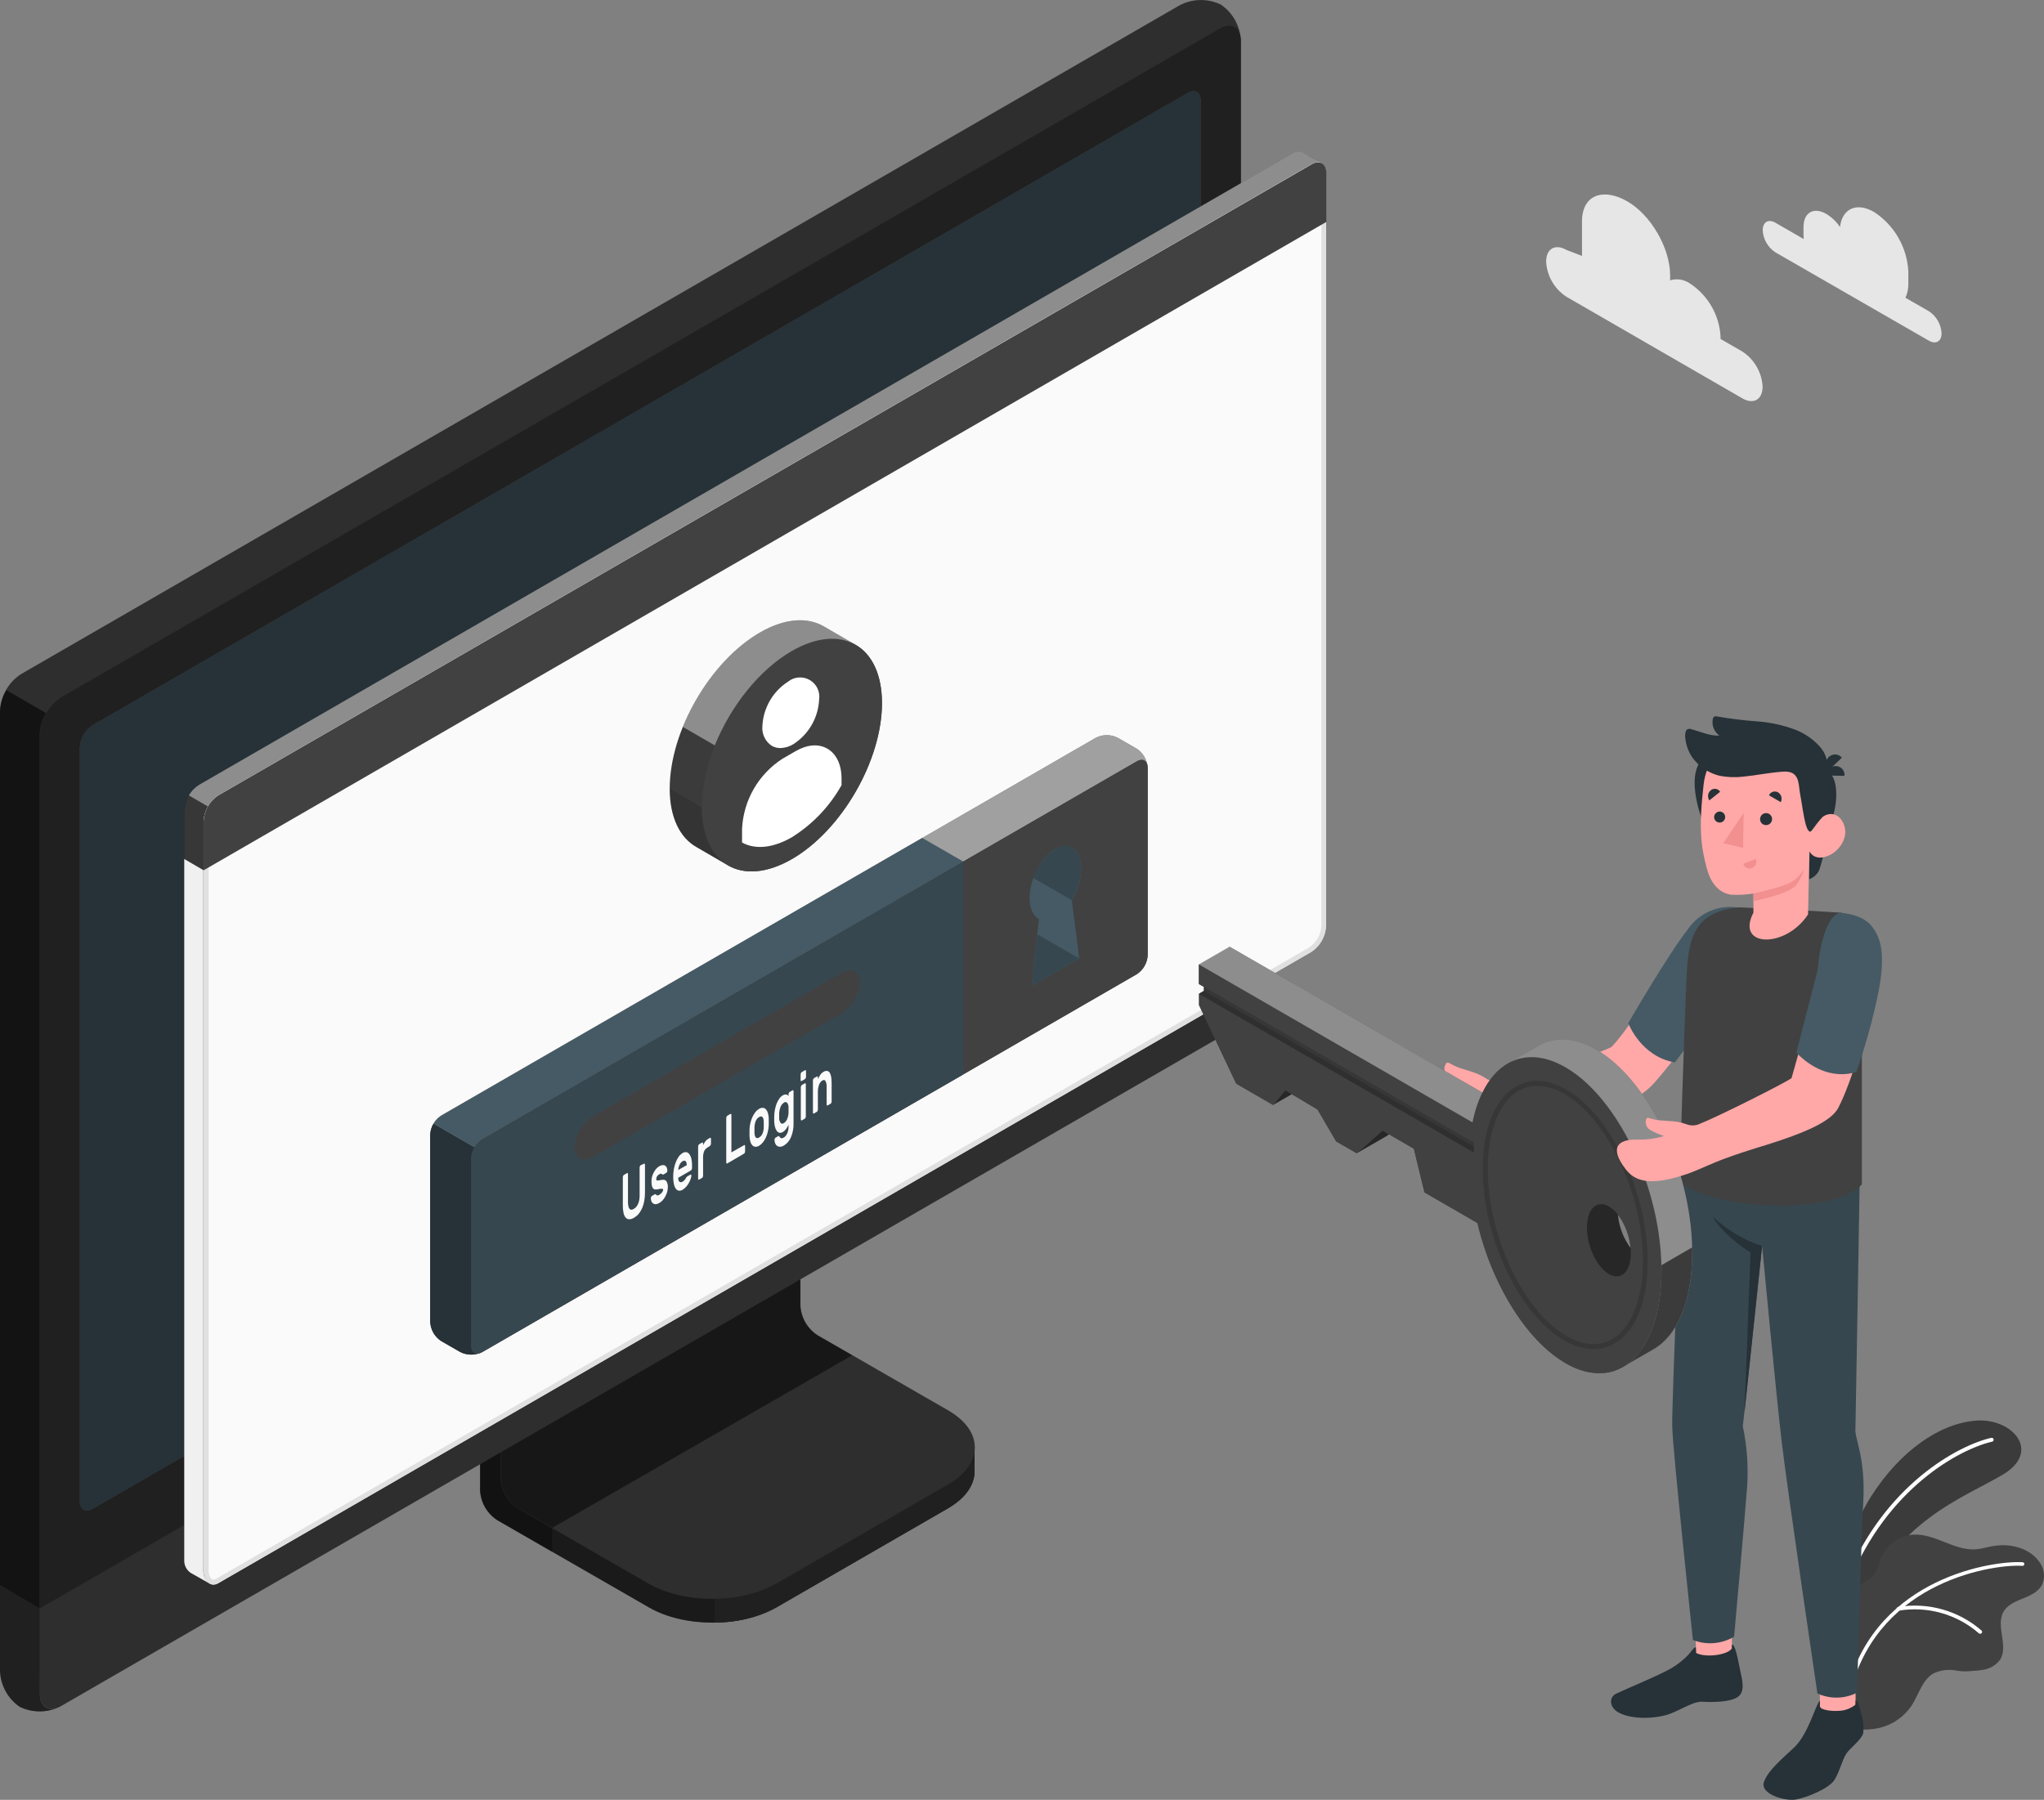 <svg width="503" height="443" viewBox="0 0 503 443" fill="none" xmlns="http://www.w3.org/2000/svg">
<rect x="0" y="0" width="503" height="443" fill="#808080" stroke="none"/>
<path d="M191.089 395.629L233.292 371.232C237.641 368.72 239.815 365.435 239.815 362.138C239.815 358.84 239.815 356.268 239.815 356.268L196.041 331.581C194.818 330.79 193.8 329.722 193.069 328.462C192.339 327.203 191.917 325.788 191.838 324.334V272.291L118.156 314.877V366.896C118.241 368.349 118.665 369.761 119.396 371.02C120.126 372.278 121.141 373.348 122.36 374.143L159.611 395.593C168.284 400.653 182.392 400.653 191.089 395.629Z" fill="#414141"/>
<g opacity="0.6">
<path d="M191.089 395.629L233.292 371.232C237.641 368.72 239.815 365.435 239.815 362.138C239.815 358.84 239.815 356.268 239.815 356.268L196.041 331.581C194.818 330.79 193.8 329.722 193.069 328.462C192.339 327.203 191.917 325.788 191.838 324.334V272.291L118.156 314.877V366.896C118.241 368.349 118.665 369.761 119.396 371.02C120.126 372.278 121.141 373.348 122.36 374.143L159.611 395.593C168.284 400.653 182.392 400.653 191.089 395.629Z" fill="black"/>
</g>
<path opacity="0.3" d="M135.828 376.111V381.957L122.323 374.167C121.105 373.373 120.09 372.303 119.362 371.044C118.634 369.785 118.213 368.372 118.132 366.92V314.877L132.168 306.773C132.457 310.336 132.772 314.02 133.074 317.643L123.205 323.32V363.961C123.283 365.415 123.705 366.83 124.436 368.09C125.166 369.349 126.185 370.418 127.409 371.208L135.828 376.111Z" fill="black"/>
<path d="M123.205 363.973C123.288 365.426 123.712 366.839 124.442 368.098C125.172 369.357 126.188 370.427 127.409 371.22L159.563 389.747C168.259 394.759 182.368 394.772 191.077 389.747L233.353 365.35C242.062 360.326 242.062 352.186 233.353 347.161L201.175 328.634C199.957 327.838 198.944 326.768 198.216 325.51C197.488 324.251 197.066 322.839 196.983 321.387V280.734L123.302 323.32L123.205 363.973Z" fill="#414141"/>
<path opacity="0.3" d="M123.205 363.973C123.288 365.426 123.712 366.839 124.442 368.098C125.172 369.357 126.188 370.427 127.409 371.22L159.563 389.747C168.259 394.759 182.368 394.772 191.077 389.747L233.353 365.35C242.062 360.326 242.062 352.186 233.353 347.161L201.175 328.634C199.957 327.838 198.944 326.768 198.216 325.51C197.488 324.251 197.066 322.839 196.983 321.387V280.734L123.302 323.32L123.205 363.973Z" fill="black"/>
<path opacity="0.5" d="M209.69 333.598L201.126 328.658C199.909 327.863 198.896 326.792 198.168 325.534C197.44 324.275 197.017 322.863 196.935 321.412V280.734L123.253 323.32V363.973C123.336 365.426 123.76 366.839 124.49 368.098C125.221 369.357 126.237 370.427 127.457 371.22L135.912 376.051L209.69 333.598Z" fill="black"/>
<path d="M239.827 356.28V362.15C239.827 365.447 237.641 368.72 233.304 371.244L191.028 395.629C186.402 398.098 181.234 399.381 175.99 399.361V393.515C181.234 393.535 186.402 392.253 191.028 389.783L233.304 365.374C237.641 362.874 239.827 359.577 239.827 356.28Z" fill="#414141"/>
<path opacity="0.5" d="M239.827 356.28V362.15C239.827 365.447 237.641 368.72 233.304 371.244L191.028 395.629C186.402 398.098 181.234 399.381 175.99 399.361V393.515C181.234 393.535 186.402 392.253 191.028 389.783L233.304 365.374C237.641 362.874 239.827 359.577 239.827 356.28Z" fill="black"/>
<path d="M4.832 414.494C6.424 415.264 8.176 415.648 9.944 415.617C11.713 415.585 13.45 415.139 15.014 414.313L300.077 249.754C301.605 248.757 302.877 247.415 303.79 245.835C304.703 244.255 305.231 242.482 305.331 240.66V10.072C305.277 8.299 304.804 6.565 303.952 5.01C303.099 3.454 301.892 2.122 300.427 1.122C298.836 0.352 297.086 -0.032 295.319 0.002C293.551 0.036 291.817 0.486 290.257 1.316L5.194 165.923C3.671 166.926 2.406 168.275 1.504 169.86C0.601 171.444 0.086 173.22 0 175.042V405.593C0.054 407.351 0.519 409.072 1.358 410.618C2.197 412.164 3.387 413.491 4.832 414.494Z" fill="#414141"/>
<path d="M15.05 414.301L300.113 249.742C301.644 248.748 302.917 247.405 303.83 245.825C304.744 244.244 305.27 242.47 305.367 240.648V10.072C305.367 6.727 303.012 5.362 300.113 7.041L15.05 171.599C13.521 172.596 12.248 173.938 11.335 175.518C10.423 177.099 9.895 178.872 9.796 180.694V411.27C9.796 414.615 12.151 415.98 15.05 414.301Z" fill="#414141"/>
<path opacity="0.5" d="M15.05 414.301L300.113 249.742C301.644 248.748 302.917 247.405 303.83 245.825C304.744 244.244 305.27 242.47 305.367 240.648V10.072C305.367 6.727 303.012 5.362 300.113 7.041L15.05 171.599C13.521 172.596 12.248 173.938 11.335 175.518C10.423 177.099 9.895 178.872 9.796 180.694V411.27C9.796 414.615 12.151 415.98 15.05 414.301Z" fill="black"/>
<path d="M14.277 420.292C12.783 420.944 11.164 421.265 9.533 421.231C7.903 421.198 6.298 420.812 4.832 420.099C3.384 419.093 2.192 417.761 1.353 416.211C0.513 414.661 0.05 412.935 0 411.173V390.182L9.844 395.883V416.874C9.784 419.929 11.729 421.318 14.277 420.292Z" fill="#414141"/>
<path opacity="0.5" d="M14.277 420.292C12.783 420.944 11.164 421.265 9.533 421.231C7.903 421.198 6.298 420.812 4.832 420.099C3.384 419.093 2.192 417.761 1.353 416.211C0.513 414.661 0.05 412.935 0 411.173V390.182L9.844 395.883V416.874C9.784 419.929 11.729 421.318 14.277 420.292Z" fill="black"/>
<path d="M9.784 395.883V416.874C9.784 420.219 12.2 421.572 15.038 419.905L300.101 255.346C301.623 254.354 302.891 253.019 303.804 251.448C304.716 249.877 305.248 248.114 305.355 246.3V225.212L9.784 395.883Z" fill="#414141"/>
<path opacity="0.3" d="M9.796 395.834V416.874C9.796 420.219 12.212 421.572 15.05 419.905L300.113 255.346C301.633 254.353 302.899 253.017 303.809 251.446C304.72 249.875 305.249 248.113 305.355 246.3V225.212L9.796 395.834Z" fill="black"/>
<path d="M19.64 369.493V183.967C19.697 182.874 20.01 181.81 20.556 180.861C21.102 179.912 21.864 179.106 22.781 178.508L292.31 22.862C294.049 21.86 295.463 22.669 295.463 24.674V210.296C295.404 211.39 295.088 212.455 294.54 213.404C293.992 214.352 293.228 215.158 292.31 215.756L22.793 371.365C21.054 372.367 19.64 371.546 19.64 369.493Z" fill="#414141"/>
<path d="M19.64 369.493V183.967C19.697 182.874 20.01 181.81 20.556 180.861C21.102 179.912 21.864 179.106 22.781 178.508L292.31 22.862C294.049 21.86 295.463 22.669 295.463 24.674V210.296C295.404 211.39 295.088 212.455 294.54 213.404C293.992 214.352 293.228 215.158 292.31 215.756L22.793 371.365C21.054 372.367 19.64 371.546 19.64 369.493Z" fill="#263238"/>
<path d="M157.57 317.233C156.135 318.166 154.941 319.424 154.084 320.906C153.228 322.388 152.734 324.051 152.641 325.759C152.641 328.9 154.852 330.18 157.57 328.61C159.006 327.676 160.201 326.415 161.058 324.931C161.914 323.447 162.407 321.782 162.498 320.071C162.498 316.931 160.287 315.662 157.57 317.233Z" fill="#414141"/>
<path opacity="0.7" d="M11.342 175.501C10.406 177.074 9.871 178.853 9.784 180.682V395.883L0 390.182V175.042C0.063 173.207 0.596 171.419 1.546 169.848L11.342 175.501Z" fill="black"/>
<path opacity="0.3" d="M305.307 9.202C304.932 6.497 302.746 5.579 300.101 7.041L15.038 171.599C13.493 172.566 12.217 173.908 11.33 175.501L1.474 169.812C2.366 168.22 3.646 166.878 5.194 165.911L290.257 1.364C291.819 0.534 293.556 0.084 295.325 0.05C297.094 0.017 298.846 0.401 300.439 1.171C301.778 2.083 302.906 3.272 303.746 4.658C304.585 6.044 305.118 7.593 305.307 9.202Z" fill="black"/>
<path d="M320.684 37.585C320.26 37.373 319.787 37.279 319.314 37.316C318.842 37.352 318.388 37.516 318.002 37.79L49.029 193.158C47.967 193.86 47.086 194.802 46.457 195.908C45.827 197.014 45.467 198.252 45.405 199.523V383.914C45.367 384.536 45.491 385.158 45.764 385.718C46.037 386.279 46.45 386.76 46.963 387.114C47.555 387.44 50.72 389.276 51.662 389.783C51.995 389.953 52.368 390.031 52.741 390.01C53.115 389.989 53.476 389.869 53.788 389.663L322.701 234.295C323.762 233.593 324.643 232.651 325.273 231.545C325.902 230.439 326.263 229.201 326.325 227.93V42.585C326.379 42.117 326.301 41.643 326.1 41.216C325.9 40.789 325.584 40.427 325.189 40.17C324.585 39.771 321.36 37.984 320.684 37.585Z" fill="#414141"/>
<path d="M53.727 195.767L322.713 40.459C324.742 39.252 326.336 40.242 326.336 42.585V227.93C326.274 229.201 325.914 230.439 325.285 231.545C324.655 232.651 323.774 233.593 322.713 234.295L53.727 389.663C51.698 390.87 50.103 388.926 50.103 386.583V202.132C50.167 200.861 50.528 199.624 51.158 198.518C51.787 197.413 52.667 196.47 53.727 195.767Z" fill="#FAFAFA"/>
<path d="M324.355 41.16C325.068 41.16 325.177 42.054 325.177 42.585V227.93C325.112 228.994 324.799 230.028 324.265 230.951C323.73 231.873 322.988 232.659 322.097 233.244L53.147 388.612C52.967 388.729 52.758 388.796 52.543 388.805C51.867 388.805 51.335 387.766 51.335 386.583V202.132C51.394 201.068 51.697 200.032 52.22 199.104C52.744 198.176 53.474 197.381 54.355 196.781L323.317 41.498C323.628 41.297 323.986 41.181 324.355 41.16ZM324.355 39.952C323.773 39.977 323.207 40.152 322.713 40.46L53.727 195.767C52.667 196.47 51.787 197.413 51.158 198.518C50.528 199.624 50.167 200.861 50.103 202.132V386.583C50.103 388.443 51.142 390.013 52.519 390.013C52.946 390.005 53.362 389.884 53.727 389.663L322.701 234.295C323.762 233.593 324.643 232.651 325.273 231.545C325.902 230.439 326.262 229.201 326.324 227.93V42.585C326.324 40.919 325.503 39.952 324.295 39.952H324.355Z" fill="#E0E0E0"/>
<path d="M46.89 387.114C47.289 387.32 50.152 388.95 51.408 389.675C50.957 389.301 50.6 388.826 50.365 388.289C50.13 387.752 50.024 387.168 50.055 386.583V214.173L45.344 211.42V383.914C45.305 384.535 45.427 385.156 45.698 385.717C45.969 386.277 46.379 386.759 46.89 387.114Z" fill="#F0F0F0"/>
<path d="M326.385 42.549C326.385 40.23 324.73 39.288 322.761 40.46L53.727 195.767C52.667 196.47 51.787 197.413 51.158 198.518C50.528 199.624 50.167 200.861 50.103 202.132V214.21L326.385 54.627V42.549Z" fill="#414141"/>
<g opacity="0.4">
<path d="M322.713 40.46L53.727 195.755C52.648 196.436 51.758 197.379 51.142 198.496L46.468 195.779C47.083 194.7 47.964 193.798 49.028 193.158L318.002 37.79C318.387 37.514 318.84 37.348 319.312 37.309C319.785 37.271 320.259 37.362 320.683 37.573C321.336 37.984 324.392 39.711 325.177 40.133C324.771 39.983 324.334 39.934 323.904 39.991C323.475 40.047 323.066 40.209 322.713 40.46Z" fill="white"/>
</g>
<path opacity="0.15" d="M45.344 211.432V199.463C45.394 198.158 45.781 196.889 46.468 195.779L51.154 198.484C50.477 199.575 50.098 200.825 50.055 202.108V214.185L45.344 211.432Z" fill="black"/>
<path d="M269.662 181.588L108.565 274.586C107.782 275.094 107.13 275.781 106.662 276.589C106.194 277.397 105.923 278.304 105.872 279.236V325.421C105.923 326.354 106.194 327.261 106.662 328.069C107.13 328.877 107.782 329.563 108.565 330.071L113.264 332.777C114.099 333.199 115.022 333.419 115.958 333.419C116.894 333.419 117.816 333.199 118.651 332.777L279.724 239.778C280.507 239.267 281.16 238.579 281.628 237.769C282.096 236.959 282.366 236.05 282.417 235.116V188.919C282.366 187.987 282.096 187.079 281.628 186.271C281.159 185.463 280.507 184.777 279.724 184.269L275.013 181.564C274.182 181.148 273.264 180.934 272.335 180.938C271.405 180.942 270.49 181.165 269.662 181.588Z" fill="#414141"/>
<path opacity="0.5" d="M282.417 188.508C282.224 187.119 281.101 186.612 279.748 187.397L118.651 280.396C117.857 280.889 117.204 281.58 116.755 282.4L106.669 276.579C107.121 275.771 107.769 275.09 108.553 274.598L269.662 181.6C270.495 181.177 271.416 180.956 272.35 180.956C273.284 180.956 274.205 181.177 275.037 181.6L279.748 184.305C280.466 184.776 281.076 185.394 281.536 186.119C281.996 186.844 282.297 187.658 282.417 188.508Z" fill="white"/>
<path d="M118.192 333.006C117.404 333.317 116.558 333.458 115.711 333.421C114.864 333.383 114.034 333.168 113.276 332.789L108.565 330.083C107.783 329.574 107.132 328.887 106.664 328.079C106.196 327.272 105.925 326.365 105.872 325.433V279.248C105.908 278.305 106.182 277.387 106.669 276.579L116.755 282.4C116.265 283.198 115.99 284.11 115.958 285.045V331.243C115.958 332.777 116.924 333.489 118.192 333.006Z" fill="#263238"/>
<path d="M118.651 280.396L279.748 187.397C281.234 186.54 282.442 187.228 282.442 188.943V235.14C282.39 236.074 282.12 236.983 281.652 237.793C281.184 238.603 280.532 239.291 279.748 239.802L118.675 332.801C117.19 333.658 115.982 332.958 115.982 331.243V285.057C116.03 284.126 116.297 283.218 116.761 282.408C117.225 281.599 117.872 280.909 118.651 280.396Z" fill="#414141"/>
<path d="M226.951 206.25L108.577 274.598C107.793 275.09 107.145 275.771 106.693 276.579L116.779 282.4C117.228 281.58 117.881 280.889 118.675 280.395L237.049 212.06L226.951 206.25Z" fill="#455A64"/>
<path d="M237.025 212.06L118.651 280.396C117.868 280.906 117.215 281.595 116.747 282.405C116.279 283.215 116.009 284.123 115.958 285.057V331.231C115.958 332.946 117.166 333.646 118.651 332.789L237.025 264.453V212.06Z" fill="#37474F"/>
<path d="M145.95 274.767L207.033 239.512C209.557 238.051 211.611 239.09 211.611 241.831C211.498 243.371 211.023 244.863 210.226 246.185C209.428 247.507 208.33 248.622 207.021 249.44L145.95 284.707C143.425 286.169 141.36 285.13 141.36 282.388C141.474 280.847 141.948 279.354 142.746 278.031C143.543 276.707 144.641 275.589 145.95 274.767Z" fill="#414141"/>
<path d="M158.463 286.446C158.475 286.434 158.489 286.423 158.504 286.416C158.52 286.409 158.537 286.406 158.554 286.406C158.571 286.406 158.588 286.409 158.604 286.416C158.619 286.423 158.633 286.434 158.645 286.446C158.699 286.528 158.724 286.626 158.717 286.724V293.596C158.718 294.26 158.661 294.923 158.548 295.577C158.448 296.175 158.278 296.759 158.041 297.316C157.824 297.827 157.54 298.307 157.195 298.742C156.855 299.145 156.446 299.484 155.987 299.744C155.628 299.978 155.208 300.104 154.779 300.106C154.615 300.093 154.456 300.047 154.31 299.97C154.165 299.893 154.037 299.788 153.934 299.659C153.669 299.304 153.495 298.89 153.427 298.452C153.311 297.867 153.258 297.272 153.27 296.676V289.792C153.269 289.671 153.294 289.552 153.342 289.442C153.372 289.342 153.436 289.256 153.523 289.2L154.284 288.753C154.309 288.73 154.341 288.718 154.375 288.718C154.408 288.718 154.441 288.73 154.465 288.753C154.521 288.835 154.547 288.933 154.538 289.031V295.819C154.529 296.192 154.565 296.565 154.647 296.93C154.68 297.163 154.781 297.381 154.936 297.558C154.991 297.623 155.059 297.674 155.137 297.707C155.215 297.741 155.299 297.756 155.383 297.751C155.59 297.738 155.79 297.671 155.963 297.558C156.178 297.43 156.373 297.271 156.543 297.087C156.731 296.87 156.886 296.625 157.002 296.362C157.138 296.052 157.239 295.728 157.304 295.396C157.374 294.997 157.407 294.593 157.4 294.188V287.388C157.404 287.267 157.433 287.148 157.485 287.038C157.515 286.939 157.579 286.853 157.666 286.797L158.463 286.446Z" fill="#FAFAFA"/>
<path d="M163.198 292.944C163.205 292.856 163.184 292.767 163.138 292.691C163.109 292.659 163.073 292.635 163.034 292.62C162.994 292.606 162.951 292.601 162.908 292.606C162.76 292.586 162.61 292.586 162.462 292.606L161.761 292.739C161.535 292.795 161.299 292.795 161.072 292.739C160.895 292.682 160.742 292.567 160.638 292.413C160.519 292.217 160.441 291.999 160.408 291.773C160.29 291.126 160.29 290.463 160.408 289.816C160.499 289.445 160.628 289.085 160.795 288.741C160.96 288.398 161.163 288.074 161.399 287.775C161.627 287.49 161.905 287.249 162.22 287.062C162.474 286.908 162.758 286.809 163.053 286.773C163.268 286.75 163.483 286.797 163.669 286.905C163.847 287.013 163.986 287.174 164.068 287.364C164.165 287.59 164.219 287.832 164.225 288.077C164.238 288.198 164.212 288.321 164.153 288.427C164.123 288.527 164.059 288.612 163.971 288.669L163.247 289.091C163.214 289.111 163.176 289.121 163.138 289.121C163.1 289.121 163.062 289.111 163.029 289.091L162.872 288.971C162.81 288.921 162.734 288.892 162.655 288.886C162.5 288.903 162.351 288.957 162.22 289.043C162.03 289.157 161.863 289.305 161.725 289.478C161.579 289.668 161.502 289.902 161.507 290.142C161.49 290.234 161.49 290.328 161.507 290.42C161.53 290.454 161.561 290.483 161.596 290.504C161.632 290.524 161.672 290.537 161.713 290.541C161.845 290.563 161.979 290.563 162.111 290.541L162.788 290.42C163.355 290.311 163.742 290.42 163.996 290.734C164.262 291.182 164.384 291.7 164.346 292.22C164.343 292.579 164.294 292.936 164.201 293.282C164.105 293.659 163.968 294.024 163.79 294.369C163.613 294.727 163.389 295.06 163.126 295.36C162.876 295.653 162.578 295.902 162.244 296.097C161.979 296.266 161.676 296.37 161.362 296.399C161.135 296.407 160.911 296.343 160.722 296.217C160.536 296.09 160.392 295.909 160.312 295.698C160.214 295.469 160.165 295.222 160.167 294.973C160.155 294.848 160.18 294.722 160.239 294.611C160.269 294.511 160.333 294.426 160.42 294.369L161.145 293.947C161.242 293.947 161.314 293.886 161.362 293.947L161.519 294.116C161.552 294.152 161.59 294.181 161.634 294.202C161.678 294.223 161.725 294.234 161.773 294.237C161.943 294.237 162.109 294.182 162.244 294.08C162.462 293.956 162.658 293.797 162.824 293.609C162.906 293.509 162.975 293.4 163.029 293.282C163.115 293.187 163.173 293.07 163.198 292.944Z" fill="#FAFAFA"/>
<path d="M165.662 289.671C165.66 289.044 165.713 288.417 165.82 287.799C165.92 287.217 166.078 286.647 166.291 286.096C166.468 285.603 166.712 285.135 167.015 284.707C167.269 284.339 167.598 284.03 167.982 283.801C168.262 283.613 168.603 283.54 168.936 283.596C169.231 283.664 169.49 283.841 169.661 284.091C169.888 284.419 170.048 284.788 170.132 285.178C170.248 285.685 170.304 286.204 170.301 286.724V287.473C170.305 287.599 170.275 287.724 170.216 287.835C170.187 287.935 170.122 288.021 170.035 288.077L166.895 289.901C166.887 290.113 166.916 290.326 166.979 290.529C167.026 290.665 167.109 290.787 167.221 290.879C167.32 290.958 167.445 290.996 167.571 290.988C167.717 290.97 167.857 290.921 167.982 290.843C168.164 290.744 168.328 290.613 168.465 290.456C168.588 290.317 168.694 290.163 168.779 289.997C168.83 289.902 168.887 289.809 168.948 289.72C169 289.658 169.061 289.605 169.129 289.563L169.878 289.128C169.904 289.107 169.936 289.096 169.969 289.096C170.002 289.096 170.034 289.107 170.059 289.128C170.091 289.166 170.114 289.211 170.126 289.259C170.139 289.307 170.141 289.357 170.132 289.406C170.118 289.641 170.07 289.873 169.987 290.094C169.883 290.429 169.745 290.753 169.576 291.06C169.387 291.414 169.16 291.746 168.9 292.051C168.64 292.362 168.329 292.627 167.982 292.836C167.696 293.023 167.354 293.104 167.015 293.065C166.718 292.994 166.459 292.812 166.291 292.558C166.053 292.192 165.893 291.781 165.82 291.35C165.71 290.797 165.657 290.235 165.662 289.671ZM167.982 285.818C167.796 285.918 167.635 286.059 167.511 286.229C167.377 286.398 167.267 286.585 167.184 286.785C167.1 286.984 167.031 287.19 166.979 287.401C166.937 287.591 166.908 287.785 166.895 287.98L169.02 286.773C169.008 286.606 168.984 286.441 168.948 286.277C168.929 286.131 168.871 285.994 168.779 285.879C168.743 285.827 168.696 285.783 168.642 285.749C168.588 285.716 168.528 285.694 168.465 285.686C168.293 285.671 168.122 285.718 167.982 285.818Z" fill="#FAFAFA"/>
<path d="M174.094 282.449C173.728 282.658 173.439 282.98 173.272 283.367C173.084 283.876 172.998 284.418 173.019 284.961V289.321C173.02 289.445 172.996 289.569 172.946 289.683C172.916 289.783 172.852 289.869 172.765 289.925L172.052 290.335C172.041 290.348 172.027 290.359 172.011 290.366C171.996 290.373 171.979 290.376 171.962 290.376C171.945 290.376 171.928 290.373 171.912 290.366C171.896 290.359 171.882 290.348 171.871 290.335C171.817 290.253 171.792 290.156 171.799 290.058V282.243C171.799 282.119 171.824 281.996 171.871 281.881C171.905 281.784 171.968 281.699 172.052 281.64L172.765 281.229C172.789 281.206 172.822 281.193 172.855 281.193C172.889 281.193 172.921 281.206 172.946 281.229C173.002 281.306 173.028 281.4 173.019 281.495V281.881C173.163 281.557 173.341 281.249 173.55 280.963C173.741 280.699 173.989 280.48 174.275 280.323L174.71 280.069C174.732 280.047 174.763 280.035 174.794 280.035C174.826 280.035 174.856 280.047 174.879 280.069C174.937 280.15 174.967 280.248 174.963 280.347V281.446C174.961 281.572 174.932 281.695 174.879 281.809C174.848 281.904 174.789 281.989 174.71 282.05L174.094 282.449Z" fill="#FAFAFA"/>
<path d="M183.104 281.869C183.116 281.856 183.13 281.846 183.145 281.839C183.161 281.832 183.178 281.828 183.195 281.828C183.212 281.828 183.229 281.832 183.245 281.839C183.26 281.846 183.274 281.856 183.286 281.869C183.34 281.951 183.365 282.049 183.358 282.147V283.355C183.357 283.479 183.333 283.602 183.286 283.717C183.244 283.807 183.182 283.885 183.104 283.946L178.973 286.362C178.949 286.385 178.916 286.398 178.883 286.398C178.849 286.398 178.817 286.385 178.792 286.362C178.738 286.284 178.713 286.19 178.72 286.096V275.226C178.72 275.102 178.745 274.979 178.792 274.864C178.826 274.77 178.89 274.689 178.973 274.634L179.734 274.188C179.759 274.165 179.791 274.152 179.825 274.152C179.859 274.152 179.891 274.165 179.916 274.188C179.97 274.265 179.995 274.359 179.988 274.453V283.644L183.104 281.869Z" fill="#FAFAFA"/>
<path d="M186.813 272.931C187.085 272.743 187.413 272.654 187.743 272.678C188.026 272.7 188.289 272.83 188.48 273.04C188.705 273.299 188.87 273.604 188.963 273.934C189.092 274.362 189.165 274.804 189.18 275.25C189.18 275.347 189.18 275.48 189.18 275.637V276.567C189.18 276.712 189.18 276.845 189.18 276.953C189.156 277.478 189.083 278 188.963 278.511C188.851 279.01 188.689 279.495 188.48 279.961C188.288 280.394 188.04 280.8 187.743 281.168C187.488 281.502 187.172 281.785 186.813 282.002C186.533 282.184 186.203 282.272 185.871 282.255C185.592 282.231 185.332 282.102 185.146 281.893C184.914 281.644 184.748 281.341 184.663 281.011C184.534 280.584 184.461 280.141 184.445 279.695C184.445 279.598 184.445 279.478 184.445 279.321V278.391C184.445 278.234 184.445 278.101 184.445 278.004C184.459 277.475 184.528 276.949 184.651 276.434C184.768 275.932 184.934 275.443 185.146 274.973C185.338 274.542 185.581 274.137 185.871 273.765C186.127 273.428 186.447 273.144 186.813 272.931ZM187.948 276.048C187.948 275.78 187.903 275.515 187.815 275.262C187.77 275.109 187.677 274.973 187.55 274.876C187.447 274.807 187.322 274.777 187.199 274.791C187.061 274.817 186.93 274.871 186.813 274.948C186.671 275.026 186.541 275.124 186.426 275.238C186.288 275.382 186.17 275.545 186.076 275.721C185.955 275.941 185.865 276.177 185.81 276.422C185.731 276.73 185.682 277.046 185.665 277.364C185.665 277.461 185.665 277.569 185.665 277.702V278.56C185.665 278.693 185.665 278.801 185.665 278.874C185.676 279.141 185.725 279.405 185.81 279.659C185.854 279.813 185.948 279.949 186.076 280.045C186.126 280.081 186.183 280.106 186.243 280.118C186.304 280.131 186.366 280.13 186.426 280.118C186.563 280.095 186.694 280.045 186.813 279.973C186.953 279.892 187.082 279.795 187.199 279.683C187.334 279.536 187.452 279.374 187.55 279.2C187.666 278.978 187.755 278.743 187.815 278.499C187.894 278.191 187.939 277.875 187.948 277.557C187.955 277.445 187.955 277.332 187.948 277.219V276.374C187.955 276.265 187.955 276.156 187.948 276.048Z" fill="#FAFAFA"/>
<path d="M192.876 279.997C193.031 279.903 193.169 279.784 193.287 279.647C193.432 279.476 193.558 279.29 193.661 279.091C193.781 278.848 193.875 278.593 193.939 278.33C194.014 278.034 194.05 277.73 194.048 277.424V276.808C194.048 276.929 193.927 277.074 193.843 277.243C193.76 277.42 193.663 277.59 193.553 277.751C193.427 277.92 193.289 278.082 193.142 278.234C192.991 278.392 192.815 278.527 192.623 278.632C192.499 278.717 192.359 278.776 192.211 278.805C192.064 278.834 191.912 278.833 191.765 278.801C191.497 278.717 191.266 278.542 191.113 278.306C190.916 277.994 190.773 277.651 190.69 277.292C190.587 276.835 190.53 276.37 190.521 275.903C190.521 275.746 190.521 275.552 190.521 275.323C190.521 275.093 190.521 274.9 190.521 274.731C190.536 274.2 190.593 273.671 190.69 273.149C190.789 272.635 190.931 272.13 191.113 271.639C191.284 271.213 191.502 270.808 191.765 270.431C191.988 270.099 192.28 269.818 192.623 269.61C192.783 269.514 192.959 269.444 193.142 269.405C193.278 269.38 193.417 269.38 193.553 269.405C193.66 269.435 193.759 269.489 193.843 269.562C193.92 269.621 193.989 269.69 194.048 269.767V269.381C194.049 269.256 194.073 269.133 194.12 269.018C194.154 268.924 194.218 268.844 194.302 268.789L195.014 268.366C195.039 268.343 195.071 268.33 195.105 268.33C195.139 268.33 195.171 268.343 195.195 268.366C195.254 268.447 195.284 268.544 195.28 268.644V276.494C195.313 277.67 195.094 278.84 194.64 279.924C194.283 280.778 193.666 281.496 192.876 281.978C192.607 282.145 192.299 282.241 191.982 282.255C191.732 282.271 191.483 282.207 191.27 282.074C191.066 281.922 190.9 281.723 190.787 281.495C190.669 281.219 190.603 280.924 190.593 280.625C190.582 280.5 190.607 280.374 190.666 280.263C190.695 280.163 190.76 280.077 190.847 280.021L191.487 279.659C191.502 279.643 191.52 279.631 191.539 279.622C191.559 279.613 191.58 279.609 191.602 279.609C191.624 279.609 191.645 279.613 191.665 279.622C191.684 279.631 191.702 279.643 191.717 279.659C191.776 279.721 191.829 279.79 191.874 279.864C191.947 279.994 192.069 280.089 192.212 280.13C192.357 280.239 192.574 280.118 192.876 279.997ZM191.741 274.139C191.741 274.461 191.741 274.775 191.741 275.081C191.706 275.564 191.843 276.043 192.127 276.434C192.235 276.527 192.372 276.578 192.514 276.578C192.656 276.578 192.793 276.527 192.9 276.434C193.251 276.206 193.525 275.878 193.686 275.492C193.906 274.988 194.029 274.447 194.048 273.898C194.048 273.717 194.048 273.499 194.048 273.246C194.048 272.992 194.048 272.774 194.048 272.617C194.073 272.185 193.944 271.757 193.686 271.41C193.579 271.311 193.438 271.257 193.293 271.257C193.148 271.257 193.008 271.311 192.9 271.41C192.557 271.637 192.288 271.96 192.127 272.34C191.879 272.908 191.748 273.52 191.741 274.139Z" fill="#FAFAFA"/>
<path d="M198.094 263.414C198.118 263.395 198.148 263.384 198.179 263.384C198.21 263.384 198.24 263.395 198.264 263.414C198.327 263.492 198.357 263.592 198.348 263.692V265.008C198.349 265.134 198.32 265.258 198.264 265.371C198.23 265.462 198.171 265.541 198.094 265.6L197.285 266.071C197.274 266.084 197.26 266.094 197.244 266.102C197.229 266.109 197.212 266.112 197.195 266.112C197.177 266.112 197.16 266.109 197.145 266.102C197.129 266.094 197.115 266.084 197.104 266.071C197.072 266.035 197.049 265.993 197.034 265.947C197.02 265.902 197.015 265.853 197.019 265.806V264.489C197.019 264.363 197.048 264.239 197.104 264.127C197.138 264.033 197.201 263.952 197.285 263.897L198.094 263.414ZM198.3 274.755C198.3 274.876 198.275 274.995 198.227 275.105C198.189 275.2 198.126 275.283 198.046 275.347L197.321 275.758C197.311 275.77 197.298 275.78 197.284 275.787C197.269 275.794 197.253 275.798 197.237 275.798C197.221 275.798 197.205 275.794 197.19 275.787C197.175 275.78 197.162 275.77 197.152 275.758C197.089 275.68 197.059 275.58 197.068 275.48V267.666C197.067 267.54 197.096 267.416 197.152 267.303C197.186 267.209 197.245 267.126 197.321 267.062L198.046 266.651C198.071 266.628 198.103 266.615 198.137 266.615C198.17 266.615 198.203 266.628 198.227 266.651C198.281 266.729 198.307 266.822 198.3 266.917V274.755Z" fill="#FAFAFA"/>
<path d="M204.653 271.071C204.653 271.196 204.628 271.319 204.581 271.434C204.547 271.528 204.483 271.609 204.4 271.663L203.675 272.086C203.652 272.108 203.622 272.121 203.59 272.121C203.559 272.121 203.528 272.108 203.506 272.086C203.443 272.008 203.412 271.908 203.421 271.808V267.557C203.458 267.055 203.367 266.552 203.155 266.095C202.986 265.794 202.721 265.745 202.346 265.963C201.973 266.214 201.696 266.584 201.561 267.013C201.359 267.583 201.261 268.184 201.271 268.789V273.052C201.271 273.177 201.246 273.3 201.199 273.415C201.169 273.514 201.105 273.6 201.017 273.656L200.305 274.067C200.294 274.08 200.28 274.09 200.264 274.097C200.248 274.104 200.231 274.108 200.214 274.108C200.197 274.108 200.18 274.104 200.165 274.097C200.149 274.09 200.135 274.08 200.124 274.067C200.068 273.99 200.042 273.896 200.051 273.801V265.987C200.049 265.862 200.074 265.739 200.124 265.624C200.153 265.525 200.218 265.439 200.305 265.383L201.017 264.972C201.029 264.959 201.043 264.949 201.058 264.942C201.074 264.935 201.091 264.931 201.108 264.931C201.125 264.931 201.142 264.935 201.158 264.942C201.173 264.949 201.187 264.959 201.199 264.972C201.253 265.054 201.278 265.152 201.271 265.25V265.624C201.43 265.256 201.624 264.904 201.851 264.574C202.05 264.269 202.319 264.016 202.636 263.837C202.911 263.636 203.253 263.55 203.59 263.595C203.724 263.629 203.849 263.691 203.957 263.776C204.066 263.861 204.155 263.968 204.218 264.091C204.394 264.417 204.508 264.774 204.557 265.141C204.621 265.622 204.653 266.106 204.653 266.591V271.071Z" fill="#FAFAFA"/>
<path d="M265.579 235.913L253.851 242.677L255.675 226.227C254.261 225.478 253.368 223.654 253.368 221.034C253.368 216.359 256.218 210.937 259.721 208.956C263.224 206.975 266.062 209.077 266.062 213.787C265.99 216.558 265.199 219.263 263.767 221.637L265.579 235.913Z" fill="#455A64"/>
<path d="M265.591 235.913L255.264 229.959L253.851 242.689L265.591 235.913Z" fill="#37474F"/>
<path d="M259.697 208.92C257.143 210.645 255.238 213.174 254.286 216.106L263.743 221.565C265.175 219.191 265.966 216.486 266.038 213.714C266.062 209.04 263.224 206.903 259.697 208.92Z" fill="#37474F"/>
<path d="M202.684 154.147C198.662 151.828 193.118 152.154 186.982 155.693C174.734 162.771 164.805 179.957 164.805 194.1C164.805 201.202 167.317 206.178 171.352 208.473L179.167 213.014C183.177 215.333 188.721 214.995 194.869 211.456C207.117 204.39 217.046 187.192 217.046 173.049C217.046 165.983 214.558 160.971 210.548 158.712" fill="#414141"/>
<path d="M194.857 160.246C182.609 167.324 172.68 184.523 172.68 198.654C172.68 212.784 182.609 218.533 194.857 211.456C207.105 204.378 217.046 187.192 217.034 173.049C217.022 158.906 207.093 153.181 194.857 160.246Z" fill="#414141"/>
<path d="M207.093 191.624V193.243C204.159 198.48 199.95 202.891 194.857 206.069C190.086 208.811 185.774 209.113 182.609 207.362V204.028C182.771 200.56 183.762 197.181 185.497 194.174C187.233 191.167 189.664 188.62 192.586 186.745L195.811 184.885C198.662 183.242 201.44 183.025 203.614 184.293C205.789 185.561 207.093 188.23 207.093 191.624Z" fill="#414141"/>
<path opacity="0.4" d="M202.684 154.147L210.536 158.712C206.526 156.381 200.981 156.708 194.833 160.246C186.813 164.884 179.783 173.858 175.893 183.472L168.03 178.919C171.931 169.256 178.901 160.331 186.97 155.693C193.13 152.166 198.674 151.828 202.684 154.147Z" fill="white"/>
<path opacity="0.2" d="M178.889 212.833L171.364 208.473C167.329 206.178 164.817 201.226 164.817 194.1L172.68 198.666C172.729 205.55 175.048 210.453 178.889 212.833Z" fill="black"/>
<path opacity="0.1" d="M168.054 178.919L175.918 183.472C173.903 188.285 172.821 193.437 172.729 198.654L164.865 194.088C164.962 188.876 166.044 183.729 168.054 178.919Z" fill="black"/>
<path d="M192.055 184.124C191.306 184.132 190.568 183.94 189.917 183.568C189.133 183.046 188.504 182.321 188.098 181.47C187.692 180.62 187.523 179.676 187.61 178.737C187.712 176.537 188.341 174.393 189.442 172.485C190.543 170.577 192.085 168.96 193.939 167.771C194.684 167.176 195.591 166.82 196.541 166.749C197.492 166.679 198.441 166.896 199.266 167.374C200.091 167.851 200.752 168.567 201.164 169.426C201.576 170.286 201.718 171.249 201.573 172.191C201.469 174.391 200.84 176.534 199.739 178.442C198.638 180.35 197.097 181.967 195.244 183.158C194.285 183.756 193.185 184.09 192.055 184.124Z" fill="white"/>
<path d="M203.614 184.281C201.44 183.013 198.662 183.23 195.811 184.873L192.586 186.733C189.662 188.609 187.231 191.158 185.495 194.167C183.759 197.177 182.769 200.558 182.609 204.028V207.374C185.774 209.125 190.086 208.823 194.857 206.081C199.95 202.904 204.159 198.492 207.093 193.255V191.636C207.093 188.23 205.837 185.561 203.614 184.281Z" fill="white"/>
<path d="M451.933 393.226C451.933 393.226 453.54 379.119 460.557 368.164C467.575 357.21 477.214 350.386 486.213 349.673C495.212 348.961 502.483 357.246 492.857 362.959C483.23 368.672 466.126 374.445 458.25 395.702L451.933 393.226Z" fill="#414141"/>
<path opacity="0.1" d="M451.933 393.226C451.933 393.226 453.54 379.119 460.557 368.164C467.575 357.21 477.214 350.386 486.213 349.673C495.212 348.961 502.483 357.246 492.857 362.959C483.23 368.672 466.126 374.445 458.25 395.702L451.933 393.226Z" fill="black"/>
<path d="M454.578 389.554H454.482C454.363 389.506 454.269 389.413 454.219 389.295C454.169 389.177 454.168 389.044 454.216 388.926C463.71 365.556 481.78 355.785 490.018 353.901C490.08 353.886 490.144 353.884 490.206 353.895C490.269 353.905 490.329 353.928 490.383 353.962C490.437 353.995 490.483 354.039 490.52 354.091C490.557 354.143 490.583 354.201 490.598 354.263C490.612 354.325 490.614 354.389 490.603 354.451C490.593 354.514 490.57 354.574 490.537 354.628C490.503 354.682 490.459 354.728 490.407 354.765C490.356 354.802 490.297 354.828 490.235 354.843C482.167 356.703 464.447 366.292 455.11 389.3C455.063 389.397 454.985 389.474 454.889 389.52C454.792 389.567 454.683 389.578 454.578 389.554Z" fill="white"/>
<path d="M502.628 389.832C501.819 391.668 499.814 392.634 497.954 393.383C496.094 394.131 494.064 394.941 493.05 396.68C491.021 400.182 494.354 405.134 492.18 408.528C491.668 409.211 491.023 409.784 490.284 410.212C489.545 410.639 488.728 410.913 487.88 411.016C486.491 411.27 485.078 411.27 483.677 411.39C483.005 411.382 482.336 411.329 481.671 411.233C479.72 410.798 477.679 411.014 475.861 411.849C473.071 413.42 472.238 416.934 470.523 419.652C469.475 421.252 468.094 422.607 466.474 423.624C464.854 424.641 463.034 425.297 461.137 425.546C459.929 425.703 457.514 425.932 456.306 425.219C456.211 425.173 456.122 425.116 456.04 425.05C455.859 424.857 455.641 424.603 455.545 424.471C455.539 424.443 455.539 424.414 455.545 424.386C455.05 422.562 455.859 420.678 455.895 418.794V418.456C455.81 416.27 455.75 414.096 455.702 411.922C455.597 407.896 455.557 403.87 455.581 399.844C455.581 397.235 455.291 394.385 456.402 391.933C457.61 389.228 460.654 389.167 461.802 386.522C462.261 385.46 462.502 384.336 462.949 383.261C463.64 381.699 464.746 380.355 466.148 379.378C467.549 378.4 469.192 377.826 470.897 377.718C476.2 377.452 480.947 381.74 486.249 381.341C487.614 381.232 488.955 380.81 490.308 380.568C494.596 379.759 499.56 380.979 501.976 384.614C502.506 385.363 502.843 386.231 502.957 387.141C503.071 388.051 502.958 388.976 502.628 389.832Z" fill="#414141"/>
<path d="M455.013 416.016C454.899 415.983 454.802 415.906 454.744 415.802C454.685 415.698 454.669 415.576 454.699 415.461C462.019 387.996 490.936 384.059 497.736 384.518C497.796 384.521 497.855 384.536 497.909 384.562C497.963 384.588 498.011 384.625 498.05 384.67C498.09 384.715 498.119 384.767 498.138 384.824C498.157 384.881 498.164 384.941 498.159 385.001C498.147 385.118 498.09 385.226 498 385.303C497.91 385.379 497.794 385.418 497.676 385.411C491.045 384.94 462.732 388.817 455.569 415.702C455.535 415.816 455.458 415.913 455.355 415.972C455.251 416.03 455.128 416.046 455.013 416.016Z" fill="white"/>
<path d="M487.179 402.103C487.088 402.09 487.003 402.048 486.938 401.982C484.264 399.665 481.112 397.967 477.707 397.009C474.302 396.051 470.727 395.856 467.237 396.438C467.119 396.449 467.002 396.415 466.908 396.344C466.814 396.272 466.75 396.168 466.73 396.052C466.712 395.933 466.742 395.813 466.811 395.716C466.881 395.619 466.986 395.553 467.104 395.532C470.744 394.927 474.472 395.133 478.022 396.138C481.572 397.142 484.856 398.919 487.638 401.342C487.681 401.383 487.715 401.433 487.738 401.488C487.761 401.543 487.773 401.602 487.773 401.662C487.773 401.722 487.761 401.781 487.738 401.836C487.715 401.891 487.681 401.94 487.638 401.982C487.584 402.047 487.51 402.094 487.428 402.115C487.346 402.137 487.259 402.133 487.179 402.103Z" fill="white"/>
<path d="M385.463 61.511L389.304 62.985V54.53C389.304 47.815 394.655 46.209 400.465 49.566C406.287 52.924 410.998 61.076 410.998 67.791V68.999C411.807 68.752 412.662 68.691 413.499 68.82C414.336 68.95 415.132 69.267 415.829 69.748C418.035 71.186 419.871 73.125 421.187 75.406C422.503 77.687 423.262 80.247 423.403 82.877V83.432L428.766 86.524C430.217 87.471 431.424 88.746 432.291 90.246C433.157 91.747 433.659 93.43 433.754 95.16C433.754 98.348 431.52 99.64 428.766 98.046L385.463 73.033C384.011 72.088 382.803 70.814 381.938 69.313C381.073 67.812 380.576 66.128 380.486 64.398C380.486 61.221 382.697 59.929 385.463 61.511Z" fill="#E6E6E6"/>
<path d="M436.907 54.82L443.876 58.842C443.838 58.537 443.818 58.231 443.816 57.924V55.907C443.816 52.284 446.328 50.858 449.445 52.658C450.784 53.478 451.929 54.578 452.803 55.883C453.31 51.366 456.861 49.687 461.161 52.163C463.619 53.762 465.665 55.917 467.134 58.454C468.603 60.991 469.453 63.838 469.617 66.765V69.784C469.648 70.991 469.404 72.189 468.904 73.287L474.702 76.62C475.605 77.219 476.356 78.022 476.893 78.964C477.43 79.906 477.739 80.96 477.794 82.043C477.794 84.036 476.393 84.845 474.666 83.855L436.907 62.115C435.994 61.52 435.234 60.718 434.69 59.773C434.147 58.828 433.834 57.768 433.778 56.68C433.778 54.639 435.18 53.83 436.907 54.82Z" fill="#E6E6E6"/>
<path d="M409.922 238.124C404.849 246.699 399.969 254.151 396.539 257.726C390.029 260.745 374.737 265.407 368.758 266.18C367.707 266.314 366.644 266.065 365.762 265.48C363.407 263.934 361.583 263.68 359.106 262.822C357.162 262.158 356.34 261.228 355.978 261.615C355.604 262.053 355.416 262.621 355.454 263.196C355.492 263.772 355.754 264.309 356.183 264.695C357.112 265.577 358.142 266.347 359.251 266.989C356.599 267.647 353.833 267.697 351.159 267.134C345.977 265.769 343.537 268.257 347.04 273.886C348.247 275.891 353.224 279.115 363.225 278.246C366.793 278.053 370.347 277.65 373.867 277.038C383.458 274.985 394.123 273.004 400.682 270.999C403.122 270.04 405.305 268.527 407.06 266.579C418.088 254.006 421.748 245.044 426.579 236.904L426.169 223.618C418.342 223.353 414.162 230.949 409.922 238.124Z" fill="#FFA8A7"/>
<path d="M427.509 223.353C425.24 223.034 422.926 223.341 420.819 224.241C418.711 225.142 416.89 226.601 415.551 228.461C410.188 235.334 400.694 251.832 400.694 251.832C400.694 251.832 403.798 260.105 412.181 261.494L425.649 243.305C425.649 243.305 432.027 230.672 427.509 223.353Z" fill="#455A64"/>
<path d="M456.632 408.794H447.85V424.447H456.632V408.794Z" fill="#FFA8A7"/>
<path d="M426.193 407.96L417.423 408.274L416.977 391.704L426.193 391.39V407.96Z" fill="#FFA8A7"/>
<path d="M457.864 273.294C457.864 282.014 456.583 352.27 456.583 352.27C456.777 354.782 458.999 359.42 458.552 369.07C457.888 382.175 457.006 416.62 457.006 416.62C455.499 417.391 453.836 417.81 452.143 417.843C450.45 417.877 448.771 417.525 447.234 416.813C447.234 416.813 440.108 368.503 438.537 355.567C437.16 344.226 433.633 306.689 433.633 306.689L428.886 351.062C429.893 355.823 430.258 360.698 429.974 365.556C429.563 371.594 426.736 402.852 426.736 402.852C425.219 403.746 423.518 404.284 421.763 404.425C420.007 404.565 418.242 404.304 416.602 403.661C416.602 403.661 411.601 356.558 411.505 351.026C411.384 344.746 414.428 273.221 414.428 273.221L457.864 273.294Z" fill="#37474F"/>
<path d="M447.85 419.929V418.625C447.005 418.999 445.06 426.753 441.569 430.063C438.803 432.696 435.035 435.727 434.068 438.662C433.102 441.597 439.323 443.396 441.92 442.925C444.915 442.37 450.133 440.16 451.438 438.094C452.742 436.029 453.358 433.034 454.421 431.536C455.484 430.038 457.936 428.372 458.504 426.633C458.681 425.005 458.512 423.359 458.009 421.801C457.598 420.183 457.163 418.408 456.632 418.565V419.555C455.393 420.571 453.837 421.119 452.235 421.101C450.955 421.21 447.838 420.944 447.85 419.929Z" fill="#263238"/>
<path d="M417.327 405.448C416.868 405.448 416.493 406.137 415.491 407.272C414 408.84 412.257 410.146 410.333 411.137C407.048 412.852 400.67 415.485 397.759 416.85C395.947 417.695 396.032 419.966 397.904 421.258C399.776 422.55 404.282 423.48 409.693 422.224C412.64 421.536 416.481 418.698 418.921 418.855C421.361 419.012 425.891 418.963 427.691 417.647C429.49 416.33 428.766 413.601 428.258 411.246C427.703 408.661 427.05 404.639 426.193 404.82V405.726C425.142 407.393 419.694 408.069 417.375 406.849L417.327 405.448Z" fill="#263238"/>
<path d="M433.633 306.689C429.065 305.194 424.889 302.697 421.41 299.382C421.41 299.382 423.825 303.983 430.783 308.271L429.285 347.898L433.633 306.689Z" fill="#263238"/>
<path d="M452.96 224.633C452.96 224.633 460.207 226.299 459.688 239.392L458.178 260.226V291.507C451.728 298.826 423.149 298.295 413.305 290.927C413.305 290.927 414.416 253.909 415.08 239.657C415.551 229.536 417.883 224.44 427.836 223.328L440.071 223.86L452.96 224.633Z" fill="#414141"/>
<path d="M443.731 197.434C443.773 199.186 443.467 200.93 442.832 202.564C442.196 204.198 441.244 205.69 440.029 206.955C438.814 208.219 437.361 209.23 435.753 209.93C434.146 210.63 432.415 211.005 430.662 211.033C423.415 211.033 419.163 204.777 417.593 197.434C414.694 183.991 423.439 183.822 430.662 183.822C434.2 183.895 437.564 185.37 440.015 187.922C442.466 190.475 443.803 193.896 443.731 197.434Z" fill="#263238"/>
<path d="M450.399 202.929C450.399 202.929 448.394 212.736 447.585 214.355C447.076 215.329 446.21 216.069 445.169 216.42L445.314 209.524L450.399 202.929Z" fill="#263238"/>
<path d="M447.875 188.883C447.875 188.883 449.312 188.52 450.846 190.912C452.15 192.953 452.452 197.542 450.399 202.989L446.618 203.448L447.875 188.883Z" fill="#263238"/>
<path d="M449.264 190.876L453.902 190.96C453.934 190.66 453.903 190.357 453.812 190.07C453.721 189.782 453.572 189.517 453.373 189.29C453.175 189.063 452.931 188.88 452.659 188.752C452.386 188.623 452.089 188.553 451.788 188.544C451.154 188.554 450.545 188.797 450.08 189.227C449.614 189.657 449.323 190.244 449.264 190.876Z" fill="#263238"/>
<path d="M449.831 189.776L453.262 186.479C453.064 186.246 452.82 186.057 452.546 185.923C452.271 185.789 451.972 185.713 451.666 185.7C451.361 185.688 451.056 185.739 450.772 185.85C450.487 185.961 450.228 186.13 450.012 186.346C449.557 186.791 449.286 187.391 449.253 188.026C449.219 188.661 449.426 189.286 449.831 189.776Z" fill="#263238"/>
<path d="M445.483 203.388C446.244 203.859 447.319 202.349 448.261 201.323C449.203 200.296 452.126 199.354 453.648 202.688C455.17 206.021 452.573 209.318 450.399 210.405C446.497 212.338 445.265 209.524 445.265 209.524L444.939 225.056C439.455 233.51 427.014 233.244 431.495 224.645V219.922C429.652 220.229 427.78 220.326 425.915 220.212C422.871 219.729 420.963 217.229 420.033 213.799C418.559 208.292 417.991 203.847 419.247 193.013C420.624 181.153 433.887 181.02 440.989 185.767C448.092 190.513 445.483 203.388 445.483 203.388Z" fill="#FFA8A7"/>
<path d="M428.959 191.165C432.124 190.851 435.252 190.199 438.429 189.958C439.114 189.875 439.808 189.907 440.482 190.054C442.898 190.719 442.608 193.545 442.995 195.513C443.659 198.919 444.202 204.68 445.483 204.705C445.869 204.705 447.319 202.204 448.261 201.311C448.779 200.541 449.072 199.641 449.107 198.714C449.348 197.313 449.469 195.876 449.578 194.451C449.674 193.243 449.795 192.035 449.795 190.827C449.85 189.462 449.741 188.096 449.469 186.757C449.166 185.618 448.585 184.572 447.778 183.713L447.536 183.448C445.944 181.783 444.012 180.482 441.871 179.631C438.791 178.477 435.561 177.774 432.281 177.542C429.004 177.31 425.743 176.907 422.509 176.334C422.323 176.28 422.126 176.28 421.941 176.334C421.81 176.407 421.699 176.511 421.619 176.638C421.539 176.764 421.492 176.909 421.482 177.059C421.35 177.809 421.432 178.582 421.721 179.287C422.01 179.993 422.492 180.602 423.113 181.044C420.926 181.213 418.414 180.078 416.312 179.498C416.142 179.426 415.959 179.389 415.775 179.389C415.59 179.389 415.407 179.426 415.237 179.498C415.026 179.646 414.876 179.865 414.814 180.114C414.662 180.682 414.641 181.277 414.754 181.853C414.946 183.601 415.596 185.268 416.638 186.685C418.266 188.804 420.566 190.307 423.161 190.948C425.071 191.316 427.026 191.39 428.959 191.165Z" fill="#263238"/>
<path d="M431.508 219.922C431.508 219.922 438.296 218.497 440.663 217.181C442.074 216.409 443.219 215.231 443.949 213.799C443.592 215.238 442.956 216.592 442.077 217.785C440.349 220.104 431.508 221.794 431.508 221.794V219.922Z" fill="#F28F8F"/>
<path d="M433.138 201.613C433.125 201.985 433.26 202.348 433.513 202.622C433.767 202.896 434.118 203.058 434.491 203.074C434.787 203.098 435.083 203.033 435.341 202.886C435.599 202.739 435.807 202.517 435.937 202.25C436.067 201.983 436.113 201.684 436.07 201.39C436.026 201.096 435.895 200.822 435.693 200.605C435.492 200.387 435.229 200.235 434.939 200.169C434.65 200.103 434.347 200.126 434.071 200.235C433.795 200.344 433.558 200.534 433.391 200.78C433.225 201.025 433.137 201.316 433.138 201.613Z" fill="#263238"/>
<path d="M435.312 195.755L438.223 197.434C438.435 197.02 438.483 196.541 438.358 196.094C438.233 195.646 437.943 195.262 437.547 195.018C437.354 194.91 437.14 194.843 436.92 194.822C436.7 194.8 436.478 194.825 436.267 194.894C436.057 194.964 435.864 195.076 435.699 195.224C435.535 195.372 435.403 195.553 435.312 195.755Z" fill="#263238"/>
<path d="M432.111 211.408L429.007 212.615C429.07 212.828 429.175 213.026 429.317 213.196C429.459 213.367 429.635 213.506 429.833 213.606C430.031 213.706 430.248 213.763 430.47 213.776C430.691 213.788 430.913 213.755 431.121 213.678C431.544 213.496 431.881 213.16 432.065 212.739C432.249 212.317 432.266 211.841 432.111 211.408Z" fill="#F28F8F"/>
<path d="M420.649 196.999L423.306 194.873C423.187 194.688 423.03 194.529 422.846 194.408C422.661 194.287 422.454 194.207 422.236 194.171C422.018 194.136 421.796 194.147 421.583 194.203C421.369 194.26 421.171 194.36 420.999 194.499C420.644 194.8 420.412 195.221 420.347 195.682C420.283 196.143 420.39 196.612 420.649 196.999Z" fill="#263238"/>
<path d="M421.82 201.214C421.841 201.478 421.939 201.731 422.101 201.94C422.263 202.15 422.483 202.308 422.734 202.395C422.984 202.482 423.255 202.494 423.512 202.429C423.769 202.365 424.002 202.227 424.182 202.033C424.362 201.838 424.482 201.596 424.526 201.334C424.571 201.073 424.538 200.804 424.432 200.561C424.327 200.318 424.152 200.111 423.931 199.965C423.709 199.819 423.45 199.741 423.185 199.741C422.998 199.747 422.815 199.79 422.645 199.868C422.475 199.945 422.322 200.056 422.195 200.193C422.068 200.33 421.97 200.491 421.906 200.666C421.841 200.841 421.812 201.027 421.82 201.214Z" fill="#263238"/>
<path d="M429.104 200.079L428.947 208.666L424.067 207.555L429.104 200.079Z" fill="#F28F8F"/>
<path d="M313.219 272.002L320.792 267.629L323.788 263.994L316.226 268.366L313.219 272.002Z" fill="#414141"/>
<path opacity="0.4" d="M313.219 272.002L320.792 267.629L323.788 263.994L316.226 268.366L313.219 272.002Z" fill="black"/>
<path d="M333.813 283.886L341.387 279.514L347.704 273.922L340.143 278.282L333.813 283.886Z" fill="#414141"/>
<path opacity="0.4" d="M333.813 283.886L341.387 279.514L347.704 273.922L340.143 278.282L333.813 283.886Z" fill="black"/>
<path d="M398.146 298.971C399.936 301.371 401.02 304.224 401.274 307.208C399.491 304.804 398.408 301.953 398.146 298.971ZM415.745 299.201C413.196 281.869 403.883 264.731 392.795 258.318C387.468 255.238 382.54 255.129 378.59 257.436L371.463 261.542L371.065 261.784C370.747 261.959 370.441 262.152 370.147 262.364C369.561 262.766 369.012 263.219 368.504 263.716L368.262 263.946C368.045 264.163 367.815 264.417 367.61 264.658C367.405 264.9 367.091 265.274 366.849 265.6C366.336 266.275 365.872 266.986 365.46 267.726C365.243 268.1 365.037 268.499 364.844 268.934L302.601 233.015L295.04 237.375V242.206L295.68 242.568L296.284 242.918V243.885L295.076 244.597V247.399L304.22 266.724L313.255 271.953L316.263 268.33L324.235 273.101L328.813 280.939L333.862 283.85L340.179 278.246L347.933 282.727L350.543 293.488L363.576 301.024C364.22 303.763 365.027 306.461 365.991 309.104C366.076 309.37 366.185 309.648 366.293 309.95C370.618 321.303 377.491 331.025 385.245 335.506C386.175 336.057 387.148 336.53 388.156 336.919C388.689 337.131 389.234 337.313 389.787 337.463C390.27 337.592 390.753 337.7 391.236 337.789C392.762 338.067 394.325 338.067 395.851 337.789L396.479 337.632C396.779 337.571 397.074 337.487 397.36 337.378L398.037 337.113C398.276 337.026 398.507 336.917 398.725 336.786C398.949 336.69 399.166 336.581 399.378 336.46L399.692 336.267C399.749 336.248 399.802 336.22 399.849 336.183C401.576 335.192 405.828 332.728 406.987 332.076C412.737 328.743 416.457 320.312 416.457 308.392C416.447 305.315 416.209 302.242 415.745 299.201Z" fill="#414141"/>
<path d="M395.935 313.597C392.94 311.87 390.524 306.749 390.524 302.16C390.524 297.57 392.94 295.239 395.935 296.954C398.931 298.669 401.334 303.802 401.334 308.404C401.334 313.005 398.919 315.324 395.935 313.597ZM408.171 303.561C405.635 286.241 396.322 269.091 385.221 262.69C380.076 259.719 375.316 259.501 371.451 261.542L371.053 261.784C370.735 261.959 370.429 262.152 370.135 262.364C369.549 262.766 369 263.219 368.492 263.716L368.25 263.946C368.033 264.163 367.803 264.417 367.598 264.658C367.393 264.9 367.079 265.274 366.837 265.6C366.324 266.275 365.86 266.986 365.448 267.726C365.23 268.1 365.025 268.499 364.832 268.934C363.706 271.268 362.893 273.742 362.416 276.289L295.028 237.375V242.206L295.668 242.568L296.272 242.918V243.885L295.064 244.597V247.399L304.208 266.724L313.243 271.953L316.25 268.33L324.223 273.101L328.8 280.939L333.849 283.85L340.167 278.246L347.921 282.727L350.53 293.488L363.576 301.024C364.22 303.763 365.027 306.461 365.991 309.104C366.076 309.37 366.185 309.648 366.293 309.95C370.618 321.303 377.491 331.025 385.245 335.506C386.175 336.057 387.148 336.53 388.156 336.919C388.689 337.131 389.234 337.313 389.787 337.463C390.27 337.592 390.753 337.7 391.236 337.789C392.762 338.067 394.325 338.067 395.851 337.789L396.479 337.632C396.779 337.571 397.074 337.487 397.36 337.378L398.037 337.113C398.276 337.026 398.507 336.917 398.725 336.786C398.949 336.69 399.166 336.581 399.378 336.46L399.692 336.267C399.749 336.248 399.802 336.22 399.849 336.183C405.357 332.704 408.896 324.395 408.896 312.764C408.876 309.683 408.633 306.607 408.171 303.561Z" fill="#414141"/>
<path opacity="0.4" d="M401.334 308.392C401.334 312.993 398.919 315.324 395.935 313.597C392.952 311.87 390.524 306.761 390.524 302.16C390.524 297.558 392.94 295.227 395.935 296.954C396.798 297.479 397.549 298.169 398.146 298.983C398.405 301.966 399.488 304.817 401.274 307.22C401.318 307.609 401.338 308 401.334 308.392Z" fill="black"/>
<path opacity="0.4" d="M416.433 308.38C416.433 320.3 412.713 328.731 406.963 332.064C405.755 332.716 401.552 335.18 399.825 336.17C405.333 332.692 408.872 324.383 408.872 312.752C408.859 309.675 408.625 306.604 408.171 303.561C405.635 286.241 396.322 269.091 385.221 262.69C380.075 259.719 375.316 259.501 371.451 261.542L378.578 257.436C382.528 255.129 387.456 255.238 392.782 258.317C403.883 264.731 413.196 281.869 415.732 299.201C416.193 302.239 416.427 305.307 416.433 308.38Z" fill="white"/>
<path d="M408.872 312.728C408.872 324.359 405.333 332.668 399.825 336.146C401.552 335.156 405.804 332.692 406.963 332.04C412.713 328.706 416.433 320.276 416.433 308.356C416.433 307.921 416.433 307.474 416.433 307.027L408.872 311.399C408.86 311.87 408.872 312.305 408.872 312.728Z" fill="#414141"/>
<path opacity="0.1" d="M408.872 312.728C408.872 324.359 405.333 332.668 399.825 336.146C401.552 335.156 405.804 332.692 406.963 332.04C412.713 328.706 416.433 320.276 416.433 308.356C416.433 307.921 416.433 307.474 416.433 307.027L408.872 311.399C408.86 311.87 408.872 312.305 408.872 312.728Z" fill="black"/>
<path opacity="0.15" d="M362.706 281.229V283.681L295.04 244.621L296.284 243.897V242.882L362.706 281.229Z" fill="black"/>
<path opacity="0.15" d="M362.706 282.243V283.681L295.04 244.621L296.284 243.897V243.885L362.706 282.243Z" fill="black"/>
<path opacity="0.15" d="M392.13 332.052C389.566 331.985 387.065 331.239 384.883 329.89C373.855 323.525 364.88 304.587 364.88 287.678C364.88 277.811 367.864 270.444 373.07 267.436C376.693 265.335 380.981 265.6 385.487 268.197C396.503 274.562 405.477 293.56 405.477 310.469C405.477 320.325 402.494 327.704 397.288 330.699C395.718 331.596 393.939 332.063 392.13 332.052ZM378.3 267.255C376.69 267.246 375.107 267.663 373.71 268.463C368.963 271.204 366.124 278.391 366.124 287.666C366.124 304.189 374.821 322.692 385.523 328.827C389.618 331.243 393.495 331.46 396.72 329.6C401.467 326.859 404.306 319.684 404.306 310.409C404.306 293.874 395.609 275.383 384.919 269.236C382.921 268.02 380.638 267.354 378.3 267.303V267.255Z" fill="black"/>
<path opacity="0.4" d="M364.784 268.91C363.657 271.244 362.845 273.717 362.368 276.265L294.979 237.351L302.541 232.991L364.784 268.91Z" fill="white"/>
<path d="M452.368 272.69C455.895 266.011 459.929 251.01 461.934 243.438C464.785 232.689 460.171 225.925 454.929 225.647C451.655 226.155 440.869 265.371 440.869 265.371C439.661 266.325 423.27 274.647 418.003 276.736C417.062 277.092 416.022 277.092 415.08 276.736C412.556 275.818 410.828 275.987 408.352 275.746C406.408 275.552 405.429 274.864 405.176 275.275C404.945 275.784 404.915 276.362 405.092 276.893C405.269 277.423 405.64 277.868 406.13 278.137C407.196 278.758 408.331 279.252 409.512 279.611C407.395 280.253 405.189 280.55 402.977 280.492C397.904 280.383 396.08 282.582 400.018 287.739C402.434 290.952 406.432 291.966 415.358 288.886C417.919 287.992 421.397 286.265 424.647 285.094C431.338 282.678 433.102 282.388 438.199 280.661C445.628 278.149 450.798 275.661 452.368 272.69Z" fill="#FFA8A7"/>
<path d="M452.96 224.633C456.04 225.055 458.999 225.744 460.823 228.256C462.647 230.768 464.109 234.295 462.321 243.897C460.952 250.649 459.12 257.3 456.837 263.801C456.837 263.801 449.662 266.869 442.04 259.09L447.283 238.824C447.283 238.824 448.128 225.647 452.96 224.633Z" fill="#455A64"/>
</svg>
